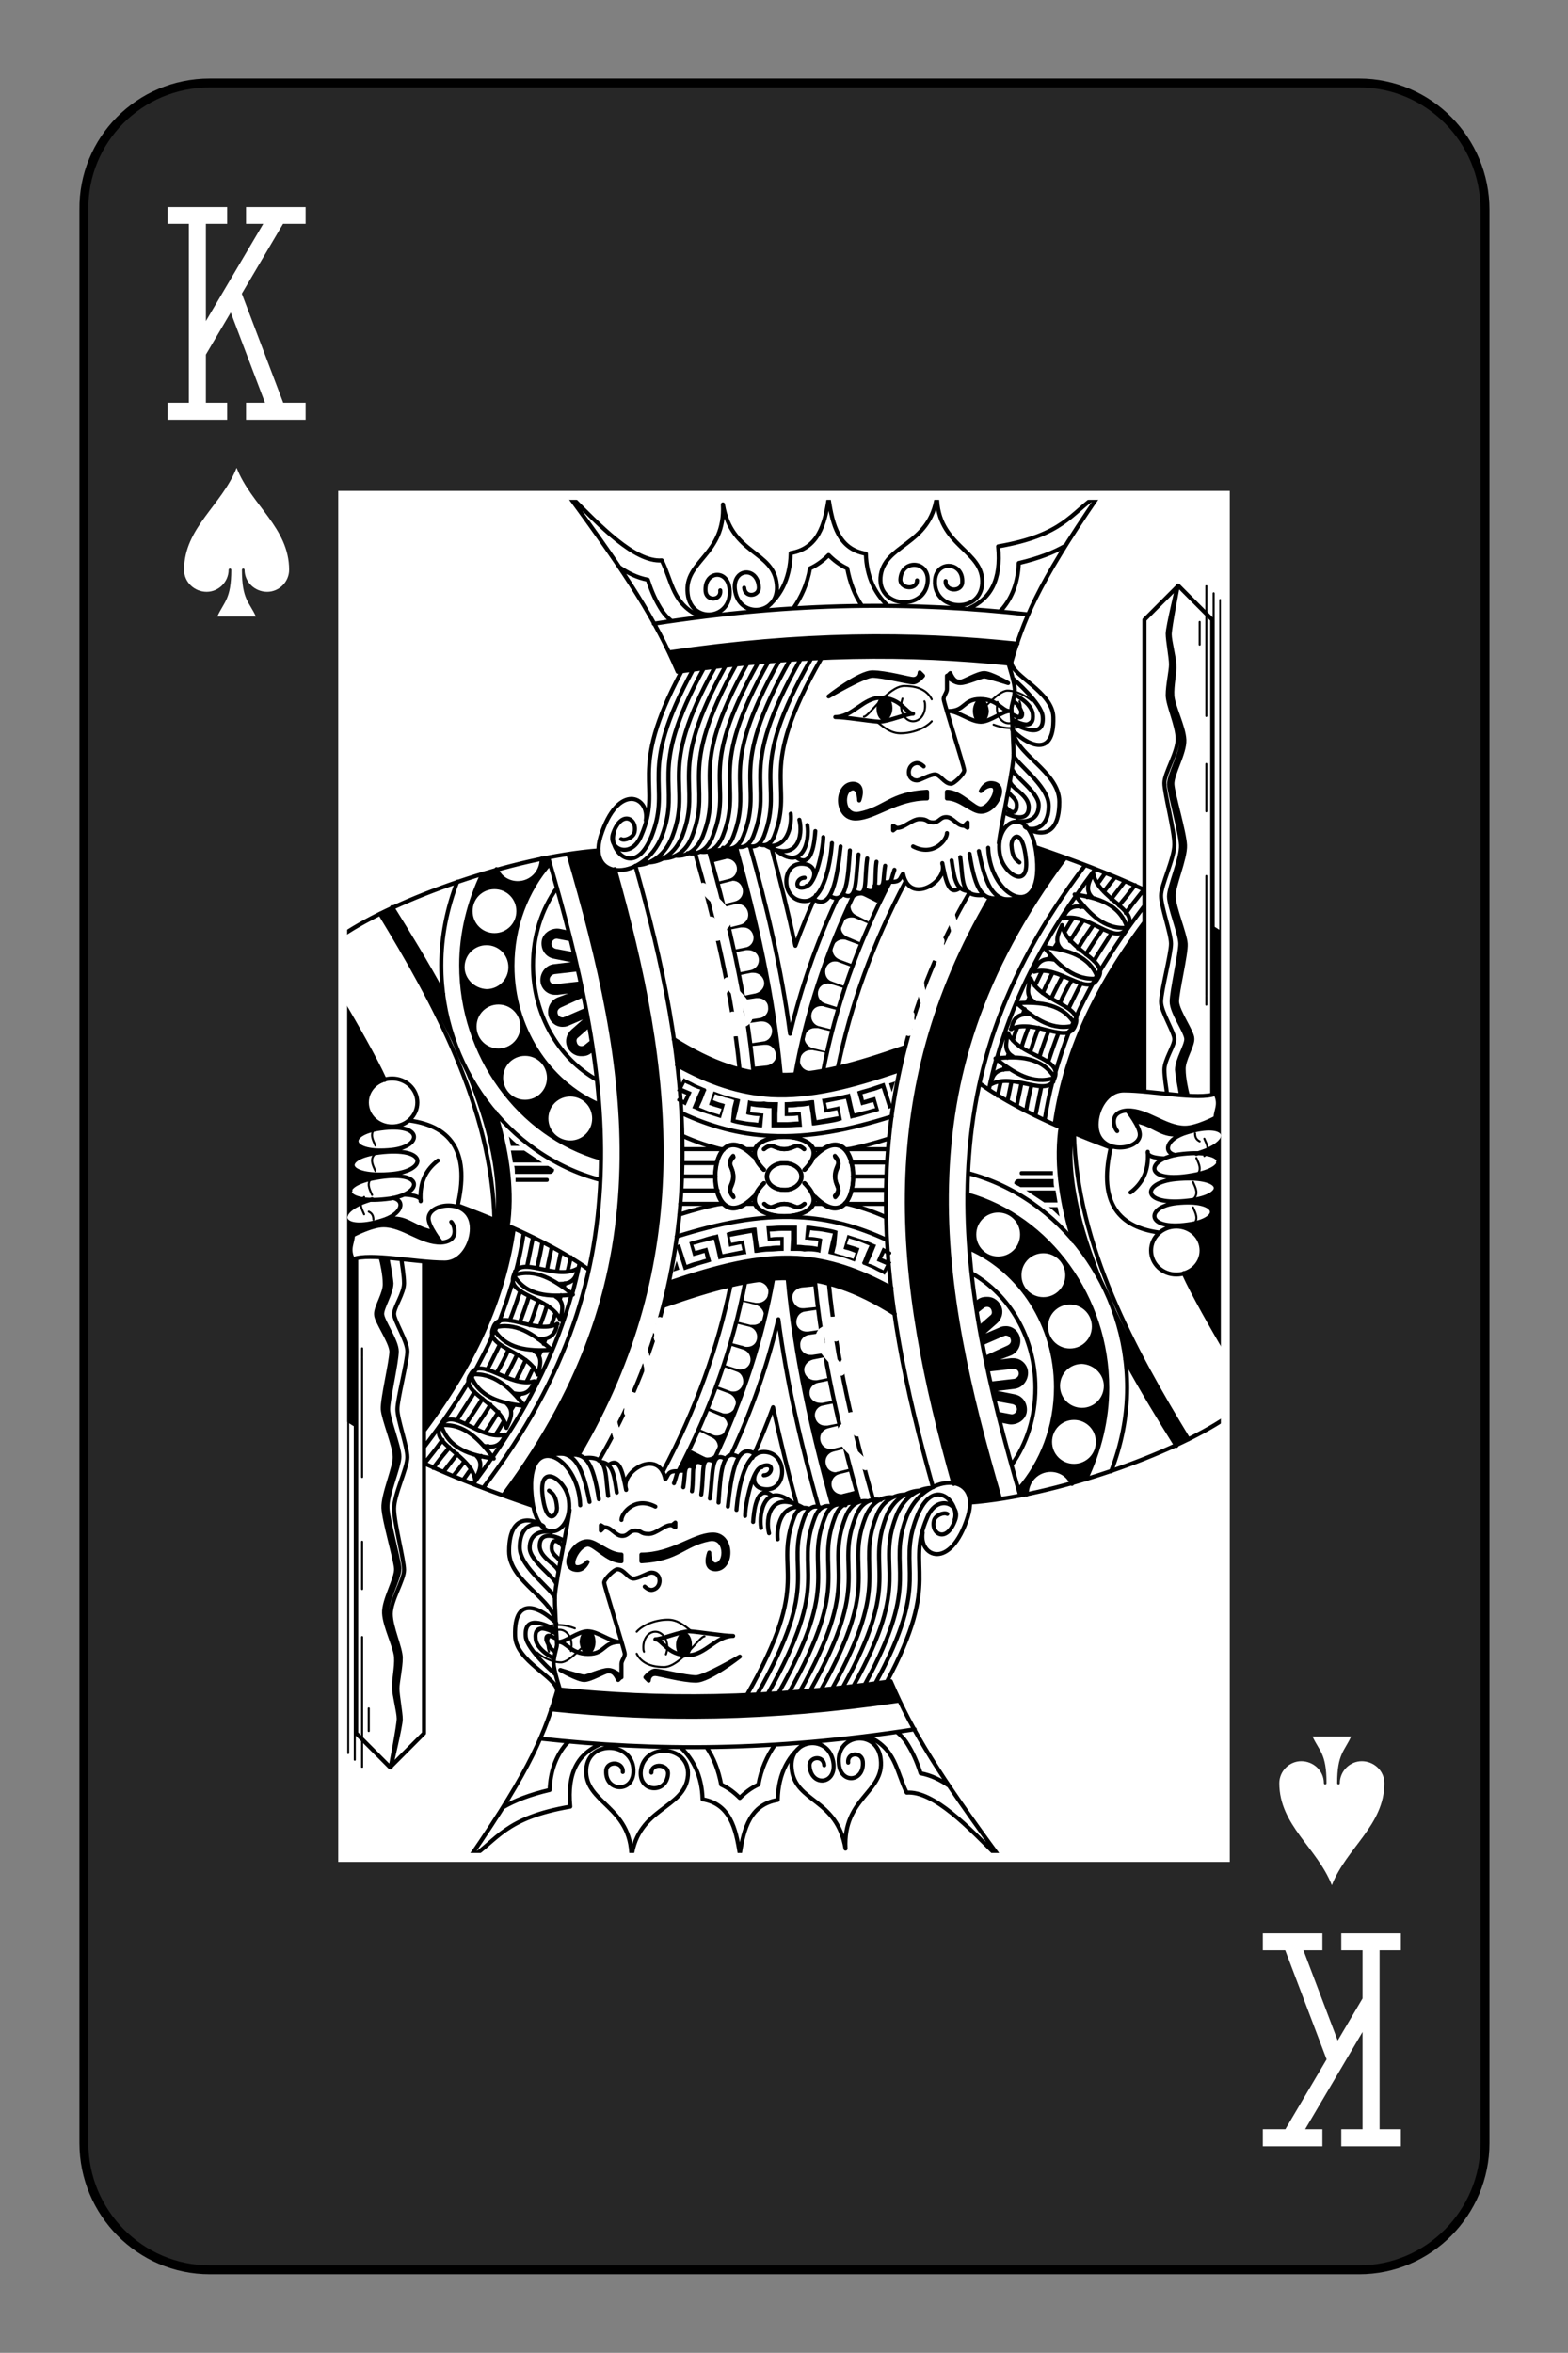 <?xml version="1.0" encoding="utf-8"?>
<!-- Generator: Adobe Illustrator 27.9.0, SVG Export Plug-In . SVG Version: 6.00 Build 0)  -->
<svg version="1.1" id="Layer_1" xmlns="http://www.w3.org/2000/svg" xmlns:xlink="http://www.w3.org/1999/xlink" x="0px" y="0px"
	 viewBox="0 0 175.7 263.6" style="enable-background:new 0 0 175.7 263.6;" xml:space="preserve">
<rect x="0" y="0" width="175.7" height="263.6" fill="#808080" stroke="none"/>
<style type="text/css">
	.st0{fill:none;stroke:#000000;stroke-width:0.613;stroke-linecap:round;stroke-linejoin:round;stroke-miterlimit:10;}
	.st1{fill:none;stroke:#000000;stroke-width:0.306;stroke-linecap:round;stroke-linejoin:round;stroke-miterlimit:10;}
	.st2{fill:#FFFFFF;fill-opacity:0;}
	.st3{fill:#FFFFFF;}
	
		.st4{fill:none;stroke:#FFFFFF;stroke-width:12;stroke-linecap:round;stroke-linejoin:round;stroke-miterlimit:10;stroke-opacity:0;}
	.st5{fill:none;stroke:#FFFFFF;stroke-width:12;stroke-linecap:round;stroke-linejoin:round;stroke-miterlimit:10;}
	.st6{fill:none;stroke:#FFFFFF;stroke-width:2.56;stroke-linecap:square;stroke-miterlimit:10;}
	.st7{fill:#272727;stroke:#000000;}
	.st8{fill:none;stroke:#FFFFFF;}
</style>
<symbol  id="SK1" viewBox="-41.2 -60 82.3 120">
	<path d="M-10-60c-0.6,0-1.2,0.9-1.2,1.9c0,0,0,0,0,0c0,1.1,0.5,1.9,1.2,1.9c0,0,0,0,0,0c0.6,0,1.2-0.9,1.2-1.9c0,0,0,0,0,0
		C-8.8-59.1-9.3-60-10-60z M4.5-59.6c-0.6,0-1.2,0.9-1.2,1.9c0,0,0,0,0,0c0,1.1,0.5,1.9,1.2,1.9c0.6,0,1.2-0.9,1.2-1.9
		C5.6-58.7,5.1-59.6,4.5-59.6C4.5-59.6,4.5-59.6,4.5-59.6z M6-46.8c0,0-0.1,0-0.1,0c-1,0-1.5,1.2-1.5,1.2s0.7-0.8,1.5-0.8
		c1.6,0-0.1,3.3-1.5,3.4c-1,0-3.1-2.6-5.1-2.6v1c2,0,3.7,2,5.1,2C6.7-42.5,8.6-46.7,6-46.8z M-15-46.8c-2.6,0.1-2.6,5.4,0.6,5.2
		c2.8-0.1,6-3,10.6-3v-1C-9.4-45.3-10-43-14-42.3c-2.6,0.5-2.7-3.6-1-3.8c1-0.1,1,1.8,1,1.8C-14-44.3-13-46.8-15-46.8z M-32.5-37.4
		l-4.1,0.6c0.2,0.6,0.4,1.3,0.5,1.9l2-0.5c0.1,0,0.3-0.1,0.4-0.1c0.8,0,1.4,0.6,1.5,1.3c0.1,0.8-0.4,1.5-1.1,1.7l-2,0.5
		c0,0.1,0.1,0.2,0.1,0.4l2-0.5c0.1,0,0.3-0.1,0.4-0.1c0.8,0,1.4,0.6,1.5,1.4c0.1,0.8-0.4,1.5-1.2,1.7l-2,0.5c0,0.1,0.1,0.3,0.1,0.4
		l2-0.5c0.1,0,0.3-0.1,0.4,0c0.8,0,1.4,0.6,1.5,1.4c0.1,0.8-0.4,1.5-1.2,1.7l-2,0.5c0,0.1,0.1,0.2,0.1,0.3l2-0.4c0.1,0,0.3,0,0.4,0
		c0.8,0,1.4,0.6,1.5,1.4c0.1,0.8-0.5,1.5-1.2,1.6l-2,0.4c0,0.1,0.1,0.2,0.1,0.4l2-0.4c0.1,0,0.2,0,0.3,0c0.8,0,1.5,0.5,1.6,1.3
		s-0.4,1.5-1.2,1.7l-2,0.4c0,0.1,0.1,0.2,0.1,0.4l2-0.4c0.1,0,0.2,0,0.3,0c0.8,0,1.5,0.6,1.6,1.4s-0.5,1.5-1.3,1.7l-2,0.4
		c0,0.2,0.1,0.4,0.1,0.6l2-0.3c0.1,0,0.2,0,0.3,0c0.8,0,1.5,0.6,1.5,1.4c0.1,0.8-0.5,1.5-1.3,1.6l-2,0.3c0,0.2,0.1,0.3,0.1,0.5
		l2-0.3c0.1,0,0.2,0,0.3,0c0.8,0,1.5,0.6,1.5,1.4c0,0.8-0.5,1.5-1.3,1.6l-2,0.3c0,0.1,0,0.3,0.1,0.4l2-0.2c0.1,0,0.2,0,0.3,0
		c0.8,0,1.4,0.7,1.5,1.5s-0.6,1.5-1.4,1.6l-2,0.2c0,0.3,0.1,0.6,0.1,0.9l4.1,0.4C-26.8-15.1-29.5-26.5-32.5-37.4z M-9.2-32.2
		c-0.3,0.1-0.6,0-1,0.3c-0.6,0.3-1.1,0.9-1.3,0.5c-0.6,1.1-1.4,0.8-1.7,0.6c-0.6,0.5-0.7,0.5-1.4,0.2c-4.4,9.2-7.3,18.4-9,27.4
		l2.8-0.4l-0.7-0.1c-0.8-0.2-1.3-0.9-1.2-1.7c0.1-0.8,0.8-1.4,1.6-1.4c0.1,0,0.2,0,0.3,0l2,0.4c0-0.1,0-0.1,0-0.2l-2-0.5
		c-0.7-0.2-1.3-0.9-1.2-1.6c0.1-0.8,0.7-1.4,1.5-1.4c0.2,0,0.3,0,0.5,0l2,0.5c0-0.1,0.1-0.2,0.1-0.3l-2-0.5
		c-0.7-0.2-1.2-0.9-1.1-1.7s0.7-1.3,1.5-1.3c0.2,0,0.3,0,0.5,0.1l1.9,0.5c0-0.1,0.1-0.2,0.1-0.4l-1.9-0.6c-0.7-0.2-1.2-0.9-1.1-1.7
		s0.8-1.3,1.5-1.3c0.2,0,0.3,0,0.5,0.1l1.9,0.6c0-0.1,0.1-0.2,0.1-0.3l-1.9-0.7c-0.7-0.2-1.1-0.9-1-1.7c0.1-0.7,0.7-1.3,1.4-1.3
		c0.2,0,0.4,0,0.6,0.1l1.9,0.7c0-0.1,0.1-0.3,0.1-0.4l-1.9-0.7c-0.7-0.3-1.1-1-1-1.7c0.1-0.7,0.8-1.3,1.5-1.3c0.2,0,0.4,0,0.6,0.1
		l1.9,0.7c0-0.1,0.1-0.2,0.1-0.4l-1.9-0.8c-0.7-0.3-1.1-1-0.9-1.7c0.1-0.7,0.8-1.2,1.5-1.2c0.2,0,0.4,0,0.6,0.1l1.9,0.8
		c0-0.1,0.1-0.2,0.1-0.3l-1.8-0.9c-0.7-0.3-1-1-0.9-1.8c0.2-0.7,0.8-1.2,1.6-1.2c0.2,0,0.4,0.1,0.6,0.2l1.8,0.9
		C-10.4-29.9-9.8-31-9.2-32.2z M39.1-25.1l0,25c0.2,0,0.4-0.1,0.6-0.2c0.8,1.6,0,2.5,0,3.6c0,0-1.7,0.9-3.3,1.3
		c-0.5,0.1-0.9,0.2-1.3,0.2c-3,0-5.7-2.7-8.7-2.6c0,0,0.6,0.7,1.1,1.6c2.7,0.4,3.8,2,6,2c0.2,0,0.5,0.1,0.7,0.1l2-0.8l0,0.1
		c5.3-1.3,6.2,1.5,1.4,3.1c-0.3,0.1-0.6,0.2-0.8,0.3c4.6,0,4.5,2.5-0.6,3.3c-0.5,0.1-1,0.1-1.4,0.2l0,0.3c6.2-0.3,6.5,2.7,0.8,3.3
		l-0.3,0.2c5,0,5.1,2.7,0.2,3.3l-0.3,0.5c1.4,0.5,2.4,1.8,2.4,3.3c0,1.6-1.1,3-2.7,3.4c1.4,3.2,4.2,7.9,6.3,11.5v-61.9l0-0.1
		C40.5-24.3,39.8-24.7,39.1-25.1z M28.9-20.7c-6.5,9.5-9.4,17.7-10.6,26.2c1.7,0.7,3.6,1.5,5.5,2c-1.2-0.7-2-1.6-2-3.3
		c0-2.2,1.5-5.1,4.1-5.1c0.9,0,1.9,0.1,3,0.2L28.9-20.7z M-40.2-2.6l-1,1.9l1.4,0.6l-0.4,0.8l-0.5-0.3c-0.4-0.2-0.7,0.4-0.3,0.5
		l1.1,0.6l0.9-2l-1.4-0.6l0.4-0.8c0.3,0.2,0.7,0.3,1,0.5c0.4,0.2,0.8,0.4,1.3,0.5l-0.5,1.1l-0.7,1.7l0.3,0.1
		c0.6,0.3,1.2,0.5,1.8,0.7c0.6,0.2,1.3,0.4,1.9,0.6l0.3,0.1l0.6-2.1l-0.3-0.1c-0.5-0.1-1-0.3-1.5-0.5l0.3-0.9c0.5,0.2,1,0.3,1.5,0.5
		c0.5,0.1,0.9,0.2,1.4,0.4l-0.3,1.2L-33.1,4l0.3,0.1c0.7,0.2,1.3,0.3,2,0.4c0.7,0.1,1.4,0.2,2.1,0.3l0.3,0l0.2-2.1l-0.3,0
		c-0.6-0.1-1.1-0.1-1.7-0.2l0.1-0.9c0.5,0.1,1.1,0.2,1.6,0.2c0.4,0,0.8,0.1,1.2,0.1c0.1,0,0.2,0,0.3,0l0,1.2L-27,4.8l0.3,0
		c0.6,0,1.2,0,1.9,0c0.7,0,1.5-0.1,2.1-0.1l0.3,0l-0.2-2.2l-0.3,0c-0.5,0-1.1,0.1-1.6,0.1V1.8c0.5,0,1,0,1.5-0.1
		c0.6,0,1.2-0.1,1.7-0.2l0.2,1.2l0.2,1.8l0.3,0c0.7-0.1,1.3-0.2,2-0.3c0.6-0.1,1.3-0.2,1.9-0.4l0.3-0.1l-0.4-2.1l-0.3,0.1
		c-0.5,0.1-1,0.2-1.5,0.3l-0.2-0.9c0.5-0.1,1-0.2,1.5-0.3c0.5-0.1,1-0.2,1.5-0.3l0.3,1.2l0.4,1.8l0.3-0.1c0.6-0.1,1.3-0.3,1.9-0.5
		c0.6-0.2,1.2-0.3,1.8-0.5l0.3-0.1l-0.6-2.1l-0.3,0.1c-0.5,0.1-1,0.3-1.4,0.4l-0.2-0.9c0.5-0.1,0.9-0.3,1.4-0.4
		c0.5-0.1,1-0.3,1.5-0.5l1,3.1l0.6-0.2l-0.2-0.6l-1-3.1l-0.3,0.1c-0.6,0.2-1.2,0.4-1.8,0.6c-0.6,0.2-1.1,0.3-1.7,0.5l-0.3,0.1
		l0.6,2.1l0.3-0.1c0.5-0.1,1-0.3,1.5-0.4l0.3,0.9c-0.5,0.1-1,0.3-1.5,0.4c-0.5,0.1-1.1,0.3-1.6,0.4l-0.3-1.2l-0.4-1.8l-0.3,0.1
		c-0.6,0.1-1.2,0.3-1.8,0.4c-0.6,0.1-1.2,0.2-1.8,0.3l-0.3,0l0.4,2.1l0.3-0.1c0.5-0.1,1-0.2,1.6-0.3l0.2,0.9
		c-0.5,0.1-1.1,0.2-1.6,0.3c-0.6,0.1-1.1,0.2-1.7,0.3l-0.2-1.2l-0.2-1.8l-0.3,0c-0.7,0.1-1.3,0.2-2,0.2c-0.6,0-1.2,0.1-1.8,0.1
		l-0.3,0v2.1l0.3,0c0.6,0,1.1,0,1.7-0.1l0.1,0.9c-0.6,0-1.2,0.1-1.7,0.1l0,0l0,0c-0.5,0-1,0-1.5,0l0-1.2l0.1-1.8l-0.3,0
		c-0.2,0-0.4,0-0.6,0c-0.4,0-0.8,0-1.2-0.1C-29,1-29.6,0.9-30.2,0.8l-0.3-0.1l-0.3,2.1l0.3,0.1c0.6,0.1,1.1,0.2,1.7,0.2L-29,4.1
		c-0.6-0.1-1.2-0.1-1.8-0.2c-0.6-0.1-1.1-0.2-1.6-0.3l0.3-1.2l0.4-1.8L-32,0.5c-0.6-0.1-1.1-0.3-1.7-0.4c-0.6-0.2-1.2-0.4-1.7-0.6
		l-0.3-0.1l-0.7,2l0.3,0.1c0.5,0.2,1,0.3,1.6,0.5l-0.3,0.9c-0.5-0.2-1.1-0.3-1.6-0.5c-0.5-0.2-1-0.4-1.5-0.6l0.5-1.1l0.5-1.3
		c0.1-0.1,0.1-0.2,0.1-0.2c0-0.1-0.1-0.3-0.3-0.3c-0.5-0.2-0.9-0.4-1.4-0.6C-39-2-39.5-2.2-39.9-2.4L-40.2-2.6z M-8.4-2.1l-0.9,0.3
		l0.4,1.3L-8.4-2.1z M2.3,14.8c0,2.7,0.1,5.5,0.3,8.3c7.7,3.4,13,11.5,13,20.8c0,5.8-2.1,11.2-5.6,15.3l0.2,0.9
		c1.1-0.2,2.2-0.4,3.3-0.7c0.6-0.1,1.3-0.3,1.9-0.5c1.6-0.4,3.1-0.8,4.7-1.3c2-4.2,3.2-8.8,3.2-13.7C23.3,30.4,14.6,18.4,2.3,14.8z
		 M6.9,17.3c2,0,3.6,1.6,3.6,3.6s-1.6,3.6-3.6,3.6l0,0c-2,0-3.6-1.6-3.6-3.6l0,0C3.4,18.9,5,17.3,6.9,17.3z M13.7,23.3
		c2,0,3.6,1.6,3.6,3.6s-1.6,3.6-3.6,3.6l0,0c-2,0-3.6-1.6-3.6-3.6S11.8,23.3,13.7,23.3z M5.3,30.2c-0.6,0-1.1,0.2-1.5,0.6L3.5,31
		l0.4,1.7l1-0.8c0,0,0,0,0,0c0.1-0.1,0.3-0.2,0.5-0.2c0.4,0,0.6,0.2,0.7,0.5c0.1,0.3,0.1,0.6-0.2,0.8c0,0,0,0,0,0l-1.6,1.4l0.6,3
		l3-1.3c0,0,0,0,0,0c0.1,0,0.2-0.1,0.3-0.1c0.4,0,0.7,0.2,0.8,0.6c0.1,0.4-0.1,0.7-0.5,0.9c0,0,0,0,0,0L5.2,39l0.5,2.4L9.3,41
		c0,0,0,0,0,0c0,0,0,0,0.1,0c0,0,0,0,0.1,0c0,0,0,0,0,0c0.4,0,0.7,0.3,0.7,0.7c0,0.4-0.3,0.7-0.7,0.8c0,0,0,0,0,0L6,42.9l0.6,2.9
		l2.7,0.5c0,0,0,0,0,0c0.4,0.1,0.7,0.5,0.6,0.9c-0.1,0.4-0.5,0.7-0.9,0.6c0,0,0,0,0,0l-2.1-0.4l0.3,1.6l1.5,0.3h0
		c1.2,0.2,2.5-0.6,2.7-1.8c0.2-1.3-0.6-2.5-1.9-2.7l-2.5-0.5l2.5-0.3c1.2-0.1,2.1-1.2,2.1-2.4c0-1.2-1-2.2-2.2-2.2h0
		c-0.1,0-0.3,0-0.4,0l0,0l-1.6,0.2L9,39c1-0.4,1.6-1.5,1.4-2.6c-0.2-1.1-1.2-1.9-2.3-1.8c-0.3,0-0.6,0.1-0.8,0.2c0,0,0,0,0,0
		l-2.1,0.9l1.7-1.5l0,0c0.8-0.7,1-1.7,0.7-2.5c-0.3-0.8-1.1-1.5-2.1-1.5C5.4,30.2,5.3,30.2,5.3,30.2L5.3,30.2z M6.9,47.4l-0.3-1.6
		l-0.1,0L6.9,47.4L6.9,47.4z M6,42.9l-0.3-1.5l-0.2,0L5.8,43L6,42.9z M5.2,39l-0.3-1.5l-0.2,0.1l0.3,1.5L5.2,39z M4.2,34.5l-0.4-1.7
		l-0.1,0.1l0.3,1.8L4.2,34.5z M17.8,31c2,0,3.6,1.6,3.6,3.6l0,0c0,2-1.6,3.6-3.6,3.6l0,0c-2,0-3.6-1.6-3.6-3.6l0,0
		C14.2,32.6,15.8,31,17.8,31L17.8,31z M19.5,40c2,0,3.6,1.6,3.6,3.6l0,0c0,2-1.6,3.6-3.6,3.6l0,0c-2,0-3.6-1.6-3.6-3.6l0,0
		C15.9,41.6,17.5,40,19.5,40L19.5,40z M18.4,48.4c2,0,3.6,1.6,3.6,3.6c0,2-1.6,3.6-3.6,3.6l0,0c-2,0-3.6-1.6-3.6-3.6l0,0
		C14.8,50,16.4,48.4,18.4,48.4z M14.8,56.1c1.4,0,2.7,0.8,3.2,2.1l-6.8,1.7c0,0,0-0.1,0-0.1C11.2,57.7,12.8,56.1,14.8,56.1
		L14.8,56.1z"/>
</symbol>
<symbol  id="SK2" viewBox="-41.9 -65 83.8 129.9">
	<path d="M-11.1-65c-9.5,0-19.6,0.8-30.8,2.4l1.3,2.9c19-2.7,34.6-2.8,50.1-1.2l0.9-3C3.4-64.6-3.7-65-11.1-65z M13.2-33.3
		c0,0.2,0.1,0.4,0.1,0.7c0.7,4.8-0.6,6.8-2.3,6.8l-4.6,0.1C-2.3-11-5.8,3.2-6.1,17.2c-0.4,15.1,2.8,30,7.1,45
		c1.4,0.2,2.4,1.2,2.5,2.8c1.5-0.1,3-0.3,4.5-0.5C3.2,48.4-0.4,32.8,0,17.4c0.4-16,4.9-31.8,17.8-49.1
		C16.2-32.3,14.7-32.8,13.2-33.3L13.2-33.3z M29.6-22c-8.3,11.1-12,20.5-13.5,30.2L19,9.5C20.2,1,23.1-7.2,29.6-16.7L29.6-22z
		 M-41.1-4.5l0.5,3.9c4.9,2.7,9.4,4.2,14.2,4.5c5.8,0.3,11.8-1.1,19.2-3.6l0.9-3.5C-21.7,2-29.5,2.8-41.1-4.5z M17.1,8.7L17,9.3
		c-0.6,5.3,0.3,10.9,2,16.4l5.2,7.7c1.1,3.4,2.2,6.8,2.6,10c2.5,4.6,5.1,8.9,7.5,12.8c0.1,0.1,2-0.7,2-0.7
		c-4-6.5-8.7-14.2-12.2-22.1C20.6,25.3,18.2,17,19,9.5L17.1,8.7z M11.2,15.3c-0.2,0-0.3,0.1-0.3,0.3c0,0.2,0.1,0.3,0.3,0.3
		c0,0,0,0,0,0h4.7c0-0.2,0-0.4,0-0.6H11.2z M10.7,16.5c-0.3,0-0.6,0.3-0.6,0.6c0,0,0,0.1,0,0.1c0.3,0.2,0.6,0.3,0.9,0.5h5.1
		c-0.1-0.4-0.1-0.8-0.1-1.2H10.7z M11.9,18.2c0.9,0.6,1.8,1.2,2.7,1.8h2c-0.1-0.6-0.2-1.2-0.3-1.8H11.9z M15.3,20.7
		c0.6,0.4,1.1,0.9,1.6,1.4c-0.1-0.5-0.2-0.9-0.3-1.4H15.3z M39.3,27.2c0,0.4-0.1,0.8-0.2,1.2h2.8v-1.2H39.3z M38.4,29.8
		c-0.4,0.5-0.8,0.9-1.3,1.2h4.8v-1.2H38.4z M37.6,32.3c0.2,0.4,0.4,0.8,0.6,1.2h3.7v-1.2H37.6z M38.9,34.9c0.2,0.4,0.5,0.8,0.7,1.2
		h2.3v-1.2H38.9z M40.4,37.4c0.2,0.4,0.5,0.8,0.7,1.2h0.8v-1.2H40.4z"/>
</symbol>
<symbol  id="SK3" viewBox="-66.8 -75.6 133.6 151.1">
	<path class="st0" d="M47.1-2.8c-1.5,2.9-5.9-2.1-9.6-1 M41.7-10.8c0.7,3.8,7.3,5.3,5.4,8c-3.4,0.4-5.9-1.9-8.1-4.7
		c3.6,0.4,6.9,1.3,8.1,4.7 M41.7-10.8c-0.6,1.3-1.2,2.5-0.1,3.6 M37.5-3.8c0.6-1.8,1.7-2.1,3.1-1.8 M51.5-10.4
		c-1.7,2.9-5.8-2.4-9.6-1.4 M46.4-18.6c0.6,3.8,7.1,5.5,5.1,8.2c-3.5,0.3-5.8-2.2-7.9-5c3.6,0.5,6.8,1.5,7.9,5 M46.4-18.6
		c-0.6,1.2-1.3,2.5-0.2,3.6 M41.9-11.8c0.6-1.8,1.8-2,3.2-1.7 M43.7,4.2c-1,3.1-6.2-1.1-9.7,0.6 M37-2.8c1.4,3.6,8,4,6.7,7
		c-3.3,1-6.1-0.9-8.8-3.3c3.6-0.2,7,0.1,8.8,3.3 M37-2.8c-0.4,1.3-0.8,2.7,0.5,3.5 M34.1,4.8c0.2-1.9,1.4-2.3,2.8-2.3 M40.6,12.1
		c-0.9,3.2-6.2-0.9-9.6,1 M33.6,5.4c1.5,3.5,8.2,3.6,7,6.7c-3.3,1.1-6.1-0.7-8.9-2.9c3.6-0.4,7-0.2,8.9,2.9 M33.6,5.4
		c-0.3,1.4-0.7,2.7,0.7,3.5 M31,13.1c0.2-1.9,1.3-2.3,2.7-2.3 M46.9-3.1c0.1-0.3,0.3-0.5,0.4-0.8 M46.7-2.8c0.1-0.1,0.1-0.2,0.2-0.4
		 M46.3-2c0.1-0.2,0.3-0.5,0.4-0.7 M43.8,3c0.7-1.6,1.6-3.3,2.5-5 M43.5,3.8c0.1-0.3,0.2-0.5,0.4-0.8 M43.2,4.3
		c0.1-0.2,0.1-0.3,0.2-0.5 M42.9,5.2c0.1-0.3,0.2-0.6,0.4-0.9 M40.7,11.3c0.6-2,1.3-4.1,2.1-6.2 M40.5,12c0.1-0.2,0.1-0.5,0.2-0.7
		 M40.5,12.1c0,0,0-0.1,0-0.1 M40.4,12.7c0-0.2,0.1-0.3,0.1-0.5 M39.1,18.4c0.3-1.9,0.7-3.9,1.2-5.8 M34.1,12.7
		c-0.2,1-0.4,1.9-0.6,2.9 M36.7,4.4c-0.4,1.1-0.8,2.1-1.1,3.2 M40.3-3.7c-0.5,1-1,2-1.5,3.1 M44.9-11.5c-0.7,1-1.3,2-2,3.1 M49.7-18
		l-0.8,1c-0.3,0.4-0.6,0.8-0.9,1.2 M46.5-5.4c0.8-1.4,1.8-2.8,2.7-4.3 M42.7,1.7c0.6-1.2,1.2-2.5,1.9-3.8 M39.6,9.8
		c0.5-1.5,1-3,1.6-4.5 M37.7,17.8c0.3-1.5,0.6-2.9,0.9-4.4 M31.8,9.3c-0.4,1.5-0.8,3.1-1.1,4.6 M31.9,9.2c0,0,0,0.1,0,0.1
		 M43.8-15.2C37.9-6.8,34.1,1.3,31.9,9.2 M43.9-15.4c0,0.1-0.1,0.1-0.1,0.2 M46.7-19.2l-0.3,0.4c-0.9,1.2-1.7,2.3-2.5,3.5
		 M50.3-13.7c0.3-0.5,0.7-0.9,1.1-1.4l1.3-1.7 M45.3-6.4c0.8-1.3,1.6-2.5,2.5-3.8 M41.4,0.9c0.5-1.2,1.1-2.3,1.8-3.5 M38.3,9
		c0.4-1.3,0.9-2.7,1.4-4 M36.3,17.1c0.2-1.3,0.5-2.6,0.8-3.9 M32.5,12.7c-0.2,0.7-0.3,1.4-0.5,2.1 M33.1,10.3
		c-0.1,0.2-0.1,0.4-0.2,0.6 M33.7,8.4c-0.1,0.2-0.1,0.4-0.2,0.7 M35,4.5c-0.3,0.7-0.5,1.4-0.7,2 M36.1,1.8c-0.1,0.3-0.2,0.5-0.3,0.8
		 M36.8,0c-0.1,0.3-0.2,0.5-0.4,0.8 M38.7-3.9c-0.4,0.7-0.7,1.5-1.1,2.2 M40-6.3c-0.1,0.2-0.2,0.4-0.4,0.6 M41-8.1
		c-0.2,0.3-0.3,0.5-0.5,0.8 M43.4-11.9c-0.5,0.7-0.9,1.4-1.3,2.1 M44.8-13.9c-0.1,0.1-0.2,0.3-0.3,0.4 M45.8-15.4
		c-0.1,0.1-0.2,0.3-0.3,0.4 M48.2-18.6l-0.5,0.7c-0.2,0.3-0.4,0.6-0.7,0.9 M49.1-14.7c0.3-0.4,0.7-0.9,1-1.3l1-1.3 M44.1-7.3
		c0.7-1.2,1.5-2.3,2.3-3.5 M40.1,0.2c0.5-1.1,1.1-2.2,1.7-3.4 M36.9,8.3c0.4-1.2,0.8-2.5,1.3-3.7 M34.9,16.3
		c0.2-1.1,0.5-2.3,0.7-3.4 M-19.7-56c21.4-3.3,39-3.3,56.3-1.4 M-16.1-48.8c19-2.7,34.6-2.8,50.1-1.2 M-17.4-51.7
		c19.9-2.9,36.2-3,52.4-1.3 M-32.5-75.2c9,12.2,13.1,18.7,16.4,26.4 M47.2-75.2C37.8-61.6,35.9-56.4,34-50 M15.5-58.7
		c-1.9-1.8-3.2-4.3-3.3-7.8c-4.1-0.7-5-4.3-5.6-8.2C6-70.8,5-67.3,0.9-66.6c-0.1,4.1-1.7,6.8-4.2,8.6 M1.3-58.3
		c1.2-1.7,2.1-3.7,2.5-6c1.1-0.5,2-1.2,2.8-2c0.8,0.8,1.7,1.5,2.8,2c0.4,2.1,1.1,4,2.2,5.6 M-12.5-57c-4.4-1.8-4.4-5.3-6-8.5
		c-4.1,0.3-9.4-5.3-13.8-9.7 M-24.9-64.5c1.3,0.9,2.7,1.6,4.3,1.9c0.4,1.2,0.9,2.6,1.8,4.1c0.4,0.7,1,1.5,1.8,2.1 M27.7-58.3
		c3.2-1.4,4.9-4.2,4.4-9.3c9.9-1.7,10.9-5,15-7.7 M32.4-57.9c0.1-0.1,0.3-0.3,0.4-0.4c1.5-1.8,2.3-4.1,2.4-6.8c3-0.7,5.3-1.6,7-2.6
		 M22.9-75.2c-1,7.6-8.1,7.2-8.5,12.3c-0.3,4.6,6.8,5,7.1,0.5c0.2-3.1-3.9-3.3-4.1-0.3c-0.1,1.5,2.5,1.7,2.5,0.2 M22.9-75.2
		c0,7.7,7.1,8.1,6.8,13.2c-0.3,4.6-7.4,4.1-7.1-0.5c0.2-3.1,4.3-2.8,4.1,0.3c-0.1,1.5-2.6,1.4-2.5-0.2 M-9.3-73.9
		c0.4,7.7-5.9,8.4-5.3,13.4c0.5,4.6,6.8,3.9,6.3-0.7c-0.3-3.1-3.9-2.7-3.6,0.4c0.2,1.5,2.4,1.3,2.2-0.2 M-9.3-73.9
		C-8-66.3-1.7-67-1.2-61.9c0.5,4.6-5.8,5.3-6.3,0.7c-0.3-3.1,3.3-3.4,3.6-0.4c0.2,1.5-2.1,1.8-2.2,0.2 M18.1,7.5
		C2.8,12.9-5.1,13.6-16.7,6.3 M-15.5,17.4c4.3,2,8.7,3.2,13.3,3.4c6.1,0.3,11.9-0.9,18.3-2.9 M-16.2,10.2c4.9,2.7,9.4,4.2,14.2,4.5
		C3.9,15,9.8,13.5,17.2,11 M9.1,22.9c2.2-0.4,4.4-1,6.6-1.7 M-15.4,20.8c2,0.9,4.1,1.6,6.2,2.1 M-0.6,11.6
		C-1.7-0.3-4.3-11.6-7.3-22.4 M7.9-14.8C4.7-8,2.4-1.2,0.8,5.5 M10.4-15.4c-4.3,9-7.2,18-8.8,26.9 M15.9-17.4
		c-5,9.5-8.3,19-10.1,28.4 M18.2-17.4C13.2-8,9.9,1.3,8,10.5 M0.8,5.5c-1.3-9.8-3.5-19.1-6-28 M-4.7,11.3
		c-1.1-11.5-3.7-22.5-6.7-33.2 M-6.8,10.8c-1.1-11.2-3.7-22-6.7-32.5 M35.4,74.7c-4.7-16.1-8.3-31.5-7.9-46.5
		c0.4-15.6,4.7-31,17.7-48 M32.4,75.3c-4.7-16-8.4-31.7-8-47.1c0.4-16,4.9-31.8,17.8-49.1 M27.8-15.7C9.7,15.4,14.2,44.8,22.3,73.5
		 M25.4,73c-4.2-14.9-7.4-29.9-7-45c0.4-14,3.8-28.2,12.5-42.9 M29.4,13c4.2,3,10.6,6.2,19.7,9.6 M47.4-3.9c1.8-3,3.9-6.1,6.4-9.4
		l0.3-0.4 M51.3-12.6c0.4-0.5,0.8-1.1,1.2-1.6l1.5-1.9 M43.5,20.3c1.2-8.5,4.1-16.7,10.6-26.2 M40.6,19.1C42,9.4,45.8-0.1,54-11.1
		 M37.7-22.5c5.6,1.9,11.2,4,16.4,6.4 M-66.5-9.3C-58.5-14.7-41-21-28-22 M28.1,41.4c5.7,3.2,9.6,9.7,9.6,17.2
		c0,4.4-1.3,8.4-3.6,11.6 M35.2,73.8c3.5-4,5.6-9.4,5.6-15.3c0-9.3-5.3-17.4-13-20.8 M49.1,71.1c1.5-3.9,2.4-8.1,2.4-12.5
		c0-15-9.9-28.5-23.9-32.2 M45.3,72.3c2-4.2,3.2-8.9,3.2-13.7c0-13.5-8.7-25.5-21-29 M43.5,20.3c0.4,17,9.2,32.9,17.2,46 M60,41.4
		c1.5,3.3,4.4,8.3,6.5,11.9 M2.5,26.9c0-1.1-1.1-2-2.6-2l0,0c-1.4,0-2.6,0.9-2.6,2l0,0c0,1.1,1.1,2,2.6,2l0,0
		C1.3,29,2.5,28,2.5,26.9L2.5,26.9L2.5,26.9 M4.5,30c7.7,7.7,7.7-13.8,0-6.1 M7.6,30c0,0,0.5-0.5,0.5-1s-0.5-1-0.5-2
		c0-1,0.5-1.5,0.5-2s-0.5-1-0.5-1 M-4.7,30c-7.7,7.7-7.7-13.8,0-6.1 M-7.7,30c0,0-0.5-0.5-0.5-1s0.5-1,0.5-2c0-1-0.5-1.5-0.5-2
		s0.5-1,0.5-1 M-3.1,25.9c-6.6-6.6,12.8-6.6,6.1,0 M-3.1,22.8c0,0,0.5-0.5,1-0.5s1,0.5,2,0.5s1.5-0.5,2-0.5s1,0.5,1,0.5 M-3.1,27.9
		c-6.6,6.6,12.8,6.6,6.1,0 M-3.1,31c0,0,0.5,0.5,1,0.5s1-0.5,2-0.5s1.5,0.5,2,0.5S3,31,3,31 M-5.9,22.8h1.4 M-5.9,31h1.4
		 M-15.4,22.8h6.2 M-15.4,24.9h5.2 M-15.4,26.9h5 M-15.5,29h5.4 M-15.7,31h6.5 M50,20.1c-0.5-0.5-1.3-2.9,1.5-3.1
		c3-0.1,5.7,2.6,8.7,2.6c1.8,0,4.6-1.5,4.6-1.5c0-1.1,0.8-2,0-3.6c-2.6,1-9.5-0.5-13.8-0.5c-2.6,0-4.1,2.9-4.1,5.1
		c0,4.6,6.2,4,6.5,1.7c0.2-1.2-1.9-3.8-1.9-3.8 M49.1,22.3c-1.9,7.8,0.5,12.1,7.2,13 M57.2,24.2c-3-0.1-2.6-1-2.6-1
		c0.2,3-0.9,4.8-2.6,6.1 M52.6,18.6c2.7,0.4,3.8,2,6,2c0.2,0,0.5,0.1,0.7,0.1 M58.8,23.7c-2-0.4-1.4-2.5,1.7-3.4l0,0
		c6.1-1.9,7.3,1.2,2.3,2.9c-0.3,0.1-0.6,0.2-0.9,0.3 M59.2,23.6c7.2-1,8.1,2.1,2.1,3.1C54.1,28,54.1,24.4,59.2,23.6L59.2,23.6
		 M58.8,27.3c7.3-0.7,8,2.5,2,3.2C53.5,31.4,53.6,27.8,58.8,27.3L58.8,27.3 M58.9,30.9c6.5-0.7,7.1,2.5,1.7,3.2
		C54.2,35,54.3,31.4,58.9,30.9L58.9,30.9 M62.7,38c0,2-1.7,3.6-3.8,3.6l0,0c-2.1,0-3.8-1.6-3.8-3.6l0,0c0-2,1.7-3.6,3.8-3.6
		C61,34.4,62.7,36,62.7,38L62.7,38 M54.1,14.1v-70.7l5.1-5.1l5.1,5.1v71.2 M35.7,35.6c0,2-1.6,3.6-3.6,3.6l0,0c-2,0-3.6-1.6-3.6-3.6
		l0,0c0-2,1.6-3.6,3.6-3.6C34.1,32,35.7,33.6,35.7,35.6L35.7,35.6 M42.5,41.7c0,2-1.6,3.6-3.6,3.6s-3.6-1.6-3.6-3.6c0,0,0,0,0,0
		c0-2,1.6-3.6,3.6-3.6l0,0C40.9,38.1,42.5,39.7,42.5,41.7L42.5,41.7 M46.5,49.4c0,2-1.6,3.6-3.6,3.6l0,0c-2,0-3.6-1.6-3.6-3.6l0,0
		c0-2,1.6-3.6,3.6-3.6l0,0C44.9,45.8,46.5,47.4,46.5,49.4L46.5,49.4L46.5,49.4 M48.3,58.3c0,2-1.6,3.6-3.6,3.6l0,0
		c-2,0-3.6-1.6-3.6-3.6l0,0c0-2,1.6-3.6,3.6-3.6l0,0C46.7,54.8,48.3,56.4,48.3,58.3L48.3,58.3L48.3,58.3 M47.1,66.7
		c0,2-1.6,3.6-3.6,3.6l0,0c-2,0-3.6-1.6-3.6-3.6l0,0c0-2,1.6-3.6,3.6-3.6S47.1,64.7,47.1,66.7L47.1,66.7 M36.4,74.6c0,0,0-0.1,0-0.1
		c0-2,1.6-3.6,3.6-3.6l0,0c1.4,0,2.7,0.8,3.2,2.1 M60.6,14.7c-0.2-0.7-0.6-2.6-0.6-3.8c-0.1-1.5,1.4-3.6,1.3-4.7c0-1-2.2-4-2.3-5.5
		C59-0.8,60.4-6.5,60.3-8c-0.1-1.5-1.8-5.5-1.8-7.1c-0.1-1.5,1.8-5.7,1.7-7.7c-0.1-2-1.8-7.6-1.9-9.1c-0.1-1.5,1.9-4.7,1.8-6.7
		c-0.1-2-1.7-5-1.8-6.6c-0.1-1.5,0.4-3.6,0.3-4.6c0-1-0.7-3.6-0.7-4.6c0-1,1.2-7.2,1.2-7.2 M60.1,14.7c-0.2-0.7-0.5-2.6-0.6-3.8
		c-0.1-1.5,1.4-3.6,1.4-4.6c0-1-2.2-4-2.2-5.5C58.6-0.8,60-6.5,59.9-8c-0.1-1.5-1.7-5.6-1.8-7.1c-0.1-1.5,1.9-5.7,1.8-7.7
		c-0.1-2-1.8-7.6-1.8-9.1c-0.1-1.5,1.9-4.7,1.8-6.7c-0.1-2-1.7-5.1-1.8-6.6c-0.1-1.5,0.4-3.6,0.4-4.6c0-1-0.6-3.6-0.7-4.6
		c0-1,1.3-7.2,1.3-7.2 M64.3-10.4c0.7,0.4,1.4,0.9,2,1.3 M57.5,14.5c-0.1-0.8-0.4-2.5-0.4-3.6c0-1.5,1.5-3.6,1.5-4.6s-2-4.1-2-5.6
		s1.5-7.2,1.5-8.7s-1.5-5.6-1.5-7.2s2-5.6,2-7.7s-1.5-7.7-1.5-9.2s2-4.6,2-6.6c0-2-1.5-5.1-1.5-6.6s0.5-3.6,0.5-4.6
		s-0.5-3.6-0.5-4.6s1.5-7.2,1.5-7.2 M59.6,14.7c-0.1-0.7-0.5-2.6-0.6-3.8c0-1.5,1.4-3.6,1.4-4.6c0-1-2.2-4-2.2-5.6s1.3-7.2,1.3-8.7
		c0-1.5-1.7-5.6-1.7-7.1c0-1.5,1.9-5.7,1.8-7.7c-0.1-2-1.7-7.6-1.8-9.1c0-1.5,1.9-4.6,1.9-6.7c-0.1-2-1.7-5.1-1.7-6.6
		s0.4-3.6,0.4-4.6c0-1-0.6-3.6-0.6-4.6s1.3-7.2,1.3-7.2 M51.2,54.3c2.5,4.6,5.2,9,7.7,13 M43.4,36.6c-1.7-5.5-2.6-11.1-2-16.4
		l0.1-0.6 M-15.5-48.9c-8.4,15.7-2.7,16.9-6.1,24.7c-1.5,3.6-5.1,2-4.2-0.4c1.3-3.6,3.7-2.1,3.2-0.1c-0.2,0.8-1.5,1.3-2,1
		 M-13.8-49.1c-8.6,15.8-3.1,16.9-6.2,24.9c-2.6,6.6-6.6,2-5.7-0.4 M-12.2-49.3c-8.8,16.1-3.2,17.1-6.3,25.2
		c-2.6,6.6-11.3,6.9-9.2,0c2.6-8.2,7.4-6,6.8-2.4 M-10.5-49.5c-9,16.2-3.3,17.3-6.4,25.4c-1.1,2.9-3.3,4.2-5.2,4.3 M-8.9-49.7
		c-9.1,16.4-3.4,17.4-6.5,25.5c-1.1,2.8-3.3,4-5.2,4 M-7.3-49.9c-9.2,16.6-3.5,17.6-6.6,25.7c-0.9,2.5-2.8,3.5-4.7,3.4 M-5.6-50.1
		c-9.4,16.8-3.5,17.7-6.7,25.9c-0.9,2.2-2.4,3.1-4,3 M-4-50.2c-9.5,16.9-3.6,17.8-6.8,26c-0.8,2.2-2.3,2.9-3.8,2.6 M-2.4-50.4
		c-9.6,17-3.7,18-6.9,26.2c-0.8,2-2,2.6-3.4,2.4 M-0.8-50.5c-9.7,17.2-3.8,18.1-6.9,26.3c-0.7,1.9-1.9,2.4-3.2,2.1 M0.8-50.6
		C-9-33.3-3-32.4-6.2-24.2C-6.9-22.4-8-22-9.3-22.4 M2.4-50.7c-9.9,17.4-3.9,18.2-7.1,26.5c-0.6,1.5-1.5,1.9-2.6,1.6 M4-50.8
		C-6-33.3,0-32.5-3.1-24.2c-0.6,1.5-1.5,1.9-2.6,1.4 M5.5-50.8c-10,17.5-3.9,18.4-7.1,26.7c-0.5,1.2-1.3,1.5-2.2,1.2 M7.1-23.1
		c0,0-0.5,8.7-4.1,8.7s-3.6-5.6-0.5-5.6s2,3.6,0,3.6c-1,0-0.7-1.5,0.5-1.5 M8.4-22.6c-0.5,4.6-1.3,10-4.2,7.8 M9.8-22
		c-0.3,4.3-0.5,8.2-2.9,6.9 M11.1-21.4c-0.5,3.6-0.1,7.2-2.3,6 M12.4-20.8c-0.5,3.6,0.2,6.1-2,4.9 M13.8-20.3
		c-0.4,2.7,0.4,5.3-1.8,4.1 M15.1-19.7c-0.4,2.2,0.1,3.7-1.6,3 M16.5-19.1c-0.8,2.3-0.2,1.8-1.6,1.9 M17.8-18.5
		c-0.5,0.6-0.3,1.3-1.9,1.2 M0.9-27.5C1.1-25.7,0.4-22-3-22.8 M2.2-26.6C2.8-24.3,2-20-3-22.8 M3.4-25.8c0.4,2.4-0.7,7.1-4.8,3.7
		 M4.6-24.9C4.5-23.7,4.2-19,1.7-21 M5.8-24c0,1.8-1.2,7.3-2.5,7.3 M17.8-18.5c1,4.8,6.8,1.1,5.9-1.5 M30.6-22.4
		c0.3,7.9,8.7,11.4,7.2,0.6c-1.1-7.5-6.5-4.5-5.4,0.6c0.6,2.8,4.3,5.1,3.9,0.6c-0.5-4.9-2.2-3.6-2.2-2.2c0.1,1.6,0.5,2.1,1.2,2.6
		 M29.2-21.9c1,5.2,2.3,8.2,6,7 M27.8-21.5c0.9,5.7,2,7.1,4.7,6.6 M26.4-21c0.5,3.7,0,6,3.5,5.7 M25.1-20.5c0.4,2.6,0.6,4.4,2.4,4.6
		 M23.7-20.1c0.5,2.4,0.9,5.1,2.7,3.7 M33.6-50.2c0,0,1,3.1,1,4.1c0,1-0.5,2.4-0.5,2.8c0,0.5,0.4,6.4,0.3,7.4
		c-0.2,2.6-1.9,10.2-2.2,12.8 M34.1-50.2c0,2,6.2,4.4,6.3,8.2c0.2,6.6-4.3,3.9-6.2,1.9 M34.4-47.7c0,0,4.2,3.6,4.4,5.6
		c0.3,3.4-3.1,1.8-4.5,1 M34.7-45.3c0,0,2.4,1.2,2.6,2.8c0.3,2.5-1.9,1.5-3,0.9 M34.4-44.3c0.8,0.2,1.3,1.7,1.3,1.7
		c0.1,1.1-0.8,0.5-1.5,0.2 M34.3-40.2c0.1,3.7,7,6.3,7,10.9c0,6.7-4.7,4.3-4.9,3.8 M34.4-36.4c0.2,1.3,5.3,4.6,5.3,7.7
		c0,4.1-3.3,3.7-3.6,3.1 M34.2-34.3c0,1,4,3.5,4,5.5c0,2.8-2.8,2.5-3.3,2.4 M33.9-32.3c0.2,1,2.8,2,2.8,3.8c0,2.8-3.6,0.9-3.6,0.8
		 M33.6-30.8c0.4,0.7,1.3,1,1.3,2c0,2-1.6,0.6-1.7,0.1 M6.6-45.1c0,0,4.6-3.6,6.6-3.6s5.6,1,6.1,1c1,0,1-1,1-1l0.5,0.5
		c0,0-0.8,1-1.5,1c-0.7,0-4.6-1-6.1-1C11.9-48.2,6.6-45.1,6.6-45.1L6.6-45.1 M33.6-47.1c0,0-2.6-1.5-3.6-1.5s-3.1,1.3-3.6,1.3
		c-0.6,0-1-0.2-1.5-1.3l-0.5,0.5c0,0,1,1,2,1c1,0,3.1-1,3.6-1S33.6-47.1,33.6-47.1L33.6-47.1 M24.4-48.2v2c0,0.5-0.5,1-0.5,1.5
		c0,0.5,3.1,10.2,3.1,10.7s-1.5,2-2,2c-1,0-1.6-1.4-2.4-1.4c-0.8,0-2.2,0.9-2.7,0.9c-1.7,0-1.6-2.5,0-2.6c0.5,0,1,0.5,1,0.5
		 M21.4-30.8c-5.6,0.3-6.2,2.5-10.2,3.3c-2.6,0.5-2.7-3.6-1-3.8c1-0.1,1,1.8,1,1.8c0,0,1-2.5-1-2.5c-2.6,0.1-2.6,5.4,0.6,5.2
		c2.8-0.1,6-3,10.6-3V-30.8L21.4-30.8 M24.4-30.8v1c2,0,3.7,2,5.1,2c2.4,0,4.3-4.3,1.5-4.3c-1,0-1.5,1.2-1.5,1.2s0.7-0.8,1.5-0.8
		c1.6,0-0.1,3.3-1.5,3.4C28.5-28.2,26.5-30.8,24.4-30.8L24.4-30.8 M16.3-25.7v0.7l0.5-0.4L16.3-25.7L16.3-25.7 M27.5-26.2v0.8
		L27-25.7L27.5-26.2L27.5-26.2 M16.8-25.4c1,0.2,2.3-1.3,3.5-1.3c1.3,0,1,0.5,2,0.5c1,0,1-0.8,2-0.8c1,0,1.6,1.3,2.6,1.3 M19.3-22.6
		c3.1,1.6,5.1-1,5.1-2 M7.6-42c2.6,0,4.2-2.9,6.8-2.9c3.1,0,3.9,2.4,4.9,2.4c-1,0-3.8,1.2-5.1,1.2C12.6-41.4,9.1-42,7.6-42L7.6-42
		 M24.6-42.9c2.6,0,2.2-1.8,4.8-1.8c2.6,0,3.3,1.8,4.4,1.8c-1,0-2.9,1.6-4.3,1.6C27.9-41.3,26.1-42.9,24.6-42.9L24.6-42.9 M4.7-15.3
		c-1.1,2.5-2.2,5.1-3.1,7.6 M1.6-7.7c-1.1-5-2.3-9.9-3.6-14.7"/>
</symbol>
<symbol  id="SK4" viewBox="-44.9 -48 89.8 96">
	<path class="st1" d="M38.9,34.2c0,0.7,0.3,1,0.7,1.2 M39.1,37.9c0.4,0.9,0.9,1.8,0,2.6 M38.6,41.5c0.4,0.9,0.9,1.8,0,2.6
		 M38.6,45.3c0.4,0.9,0.9,1.8,0,2.6 M42.2,38.5c0.3,0.7,0.1,1.1,0,1.5 M42.9,34.8c0.3,0.7,0.1,1.1,0,1.5 M41.9,41.9
		c0.3,0.7,0.1,1.1,0,1.5 M41.7,45.6c0.3,0.7,0.1,1.1,0,1.5 M40.3,35c0.4,0.9,0.9,1.8,0,2.6 M41.7-8.7v-0.5 M41.7,5V-8.7 M41.7,7.1
		l0-2 M41.7,17.3V7.1 M41.7,26.1l0-2.6 M42.7,28.6v-7.7 M41.7,28.5v-2.4 M42.7,19.4v-65.2 M41.7-9.2v-37.6 M44.7,28.5v-72.3
		 M43.7,28.6v-73.4 M40.6-28.4v-19.5 M40.6-14.1v-7.1 M40.6,1.5v-5.9 M40.6,13.5v-12 M40.6,14.9v-1.3 M39.6-39.1v-3.4 M-10.9-28.3
		c0.7,0.1,3.6-4.6,6.1-4.6s3.6,1,4.1,2 M-8.9-27.5c1.1,0.9,2.1,1.7,3.5,1.7c1.9,0,3.8-0.8,4.7-1.8 M6.1-29.1c1,0,3.1-3.1,4.6-3.1
		s3.1,1,3.6,1.5 M14.2-27.6c-1.6,1.2-3.5,1.3-5.6,0.5 M-1.8-30.6c0.1,0.2,0.1,0.5,0.1,0.7c0,1.3-0.8,2.3-1.8,2.3s-1.8-1-1.8-2.3
		c0-0.4,0.1-0.8,0.2-1.1 M12.5-30.6c0.1,0.3,0.2,0.6,0.2,1c0,1.3-0.8,2.3-1.8,2.3s-1.8-1-1.8-2.3c0-0.3,0.1-0.6,0.1-0.9"/>
	
		<use xlink:href="#SSK"  width="87" height="87" x="-43.5" y="-43.5" transform="matrix(0.101 -1.773877e-02 1.773883e-02 0.101 -34.442 1.043)" style="overflow:visible;"/>
	
		<use xlink:href="#SSK"  width="87" height="87" x="-43.5" y="-43.5" transform="matrix(0.101 -1.773877e-02 1.773883e-02 0.101 -34.442 1.043)" style="overflow:visible;"/>
	
		<use xlink:href="#SSK"  width="87" height="87" x="-43.5" y="-43.5" transform="matrix(0.102 -8.903265e-03 8.903295e-03 0.102 -31.071 15.243)" style="overflow:visible;"/>
	
		<use xlink:href="#SSK"  width="87" height="87" x="-43.5" y="-43.5" transform="matrix(0.102 -8.903265e-03 8.903295e-03 0.102 -31.071 15.243)" style="overflow:visible;"/>
	
		<use xlink:href="#SSK"  width="87" height="87" x="-43.5" y="-43.5" transform="matrix(9.599321e-02 3.493856e-02 -3.493867e-02 9.599289e-02 0.699 3.904)" style="overflow:visible;"/>
	
		<use xlink:href="#SSK"  width="87" height="87" x="-43.5" y="-43.5" transform="matrix(9.599321e-02 3.493856e-02 -3.493867e-02 9.599289e-02 0.699 3.904)" style="overflow:visible;"/>
	
		<use xlink:href="#SSK"  width="87" height="87" x="-43.5" y="-43.5" transform="matrix(9.599321e-02 3.493856e-02 -3.493867e-02 9.599289e-02 -3.796 15.038)" style="overflow:visible;"/>
	
		<use xlink:href="#SSK"  width="87" height="87" x="-43.5" y="-43.5" transform="matrix(9.599321e-02 3.493856e-02 -3.493867e-02 9.599289e-02 -3.796 15.038)" style="overflow:visible;"/>
</symbol>
<symbol  id="SS3" viewBox="-11.2 -11.2 22.3 22.3">
	<rect x="-11.2" y="-11.2" class="st2" width="22.3" height="22.3"/>
	<path class="st3" d="M0-11.2C2.2-5.6,7.9-2.2,7.9,4.1c0,1.8-1.5,3.3-3.3,3.3S1.2,6,1.2,4.1C1.2,4,1.1,3.9,1,3.9S0.8,4,0.8,4.1
		c0,4.5,1.1,4.8,2.1,7h-5.8c1-2.2,2.1-2.6,2.1-7C-0.8,4-0.9,3.9-1,3.9S-1.2,4-1.2,4.1c0,1.8-1.5,3.3-3.3,3.3S-7.9,6-7.9,4.1
		C-7.9-2.2-2.2-5.6,0-11.2z"/>
</symbol>
<symbol  id="SSK" viewBox="-43.5 -43.5 87 87">
	<rect x="-37.5" y="-37.5" class="st4" width="75" height="75"/>
	<path class="st5" d="M0-37.5c7.5,18.8,26.6,30,26.6,51.4c0,6.2-5,11.3-11.3,11.3s-11.3-5-11.3-11.3c0-0.4-0.3-0.8-0.7-0.8
		s-0.8,0.3-0.8,0.8c0,15,3.8,16.1,7.1,23.6H-9.8c3.4-7.5,7.1-8.6,7.1-23.6c0-0.4-0.3-0.8-0.8-0.8s-0.7,0.3-0.7,0.8
		c0,6.2-5,11.3-11.3,11.3s-11.3-5-11.3-11.3C-26.6-7.5-7.5-18.8,0-37.5z"/>
</symbol>
<symbol  id="VSK" viewBox="-10.4 -16 20.8 32">
	<path class="st6" d="M-9.1-14.7h6.4 M-5.9-14.7v29.4 M-9.1,14.7h6.4 M2.7-14.7h6.4 M5.9-14.1L-5.4,5 M2.7,14.7h6.4 M5.9,14.1
		L-0.3-2.2"/>
</symbol>
<path class="st7" d="M23.5,9.3h128.8c7.8,0,14.1,6.4,14.1,14.2v216.6c0,7.8-6.3,14.2-14.1,14.2H23.5c-7.8,0-14.1-6.4-14.1-14.2V23.5
	C9.3,15.7,15.6,9.3,23.5,9.3z"/>
<rect id="XSK" x="38.4" y="55.5" class="st3" width="98.9" height="152.6"/>
<g>
	<defs>
		<rect id="SVGID_1_" x="38.4" y="55.5" width="98.9" height="152.6"/>
	</defs>
	<clipPath id="SVGID_00000016777363281572995610000015050826355196714417_">
		<use xlink:href="#SVGID_1_"  style="overflow:visible;"/>
	</clipPath>
	<g style="clip-path:url(#SVGID_00000016777363281572995610000015050826355196714417_);">
		
			<use xlink:href="#SK1"  width="82.3" height="120" x="-41.2" y="-60" transform="matrix(0.745 0 0 0.747 106.557 122.734)" style="overflow:visible;"/>
	</g>
</g>
<g>
	<defs>
		<rect id="SVGID_00000116956090255515639090000015400873474662520211_" x="38.4" y="55.5" width="98.9" height="152.6"/>
	</defs>
	<clipPath id="SVGID_00000072250929444248604950000009242935223605076407_">
		<use xlink:href="#SVGID_00000116956090255515639090000015400873474662520211_"  style="overflow:visible;"/>
	</clipPath>
	<g style="clip-path:url(#SVGID_00000072250929444248604950000009242935223605076407_);">
		
			<use xlink:href="#SK1"  width="82.3" height="120" x="-41.2" y="-60" transform="matrix(-0.745 0 0 -0.747 69.191 140.888)" style="overflow:visible;"/>
	</g>
</g>
<g>
	<defs>
		<rect id="SVGID_00000052083845106618409780000015328729252486801595_" x="38.4" y="55.5" width="98.9" height="152.6"/>
	</defs>
	<clipPath id="SVGID_00000102544791778228629070000003584132342585131399_">
		<use xlink:href="#SVGID_00000052083845106618409780000015328729252486801595_"  style="overflow:visible;"/>
	</clipPath>
	<g style="clip-path:url(#SVGID_00000102544791778228629070000003584132342585131399_);">
		
			<use xlink:href="#SK2"  width="83.8" height="129.9" x="-41.9" y="-65" transform="matrix(0.745 0 0 0.747 106.134 119.778)" style="overflow:visible;"/>
	</g>
</g>
<g>
	<defs>
		<rect id="SVGID_00000028299445650720775740000007948060823592930217_" x="38.4" y="55.5" width="98.9" height="152.6"/>
	</defs>
	<clipPath id="SVGID_00000171677597220335417010000015002460638257369246_">
		<use xlink:href="#SVGID_00000028299445650720775740000007948060823592930217_"  style="overflow:visible;"/>
	</clipPath>
	<g style="clip-path:url(#SVGID_00000171677597220335417010000015002460638257369246_);">
		
			<use xlink:href="#SK2"  width="83.8" height="129.9" x="-41.9" y="-65" transform="matrix(-0.745 0 0 -0.747 69.614 143.844)" style="overflow:visible;"/>
	</g>
</g>
<g>
	<defs>
		<rect id="SVGID_00000066487846401149325940000001869200734842132649_" x="38.4" y="55.5" width="98.9" height="152.6"/>
	</defs>
	<clipPath id="SVGID_00000144333746527019685550000005733200639289556659_">
		<use xlink:href="#SVGID_00000066487846401149325940000001869200734842132649_"  style="overflow:visible;"/>
	</clipPath>
	<g style="clip-path:url(#SVGID_00000144333746527019685550000005733200639289556659_);">
		
			<use xlink:href="#SK3"  width="133.6" height="151.1" x="-66.8" y="-75.6" transform="matrix(0.745 0 0 0.747 87.933 111.714)" style="overflow:visible;"/>
	</g>
</g>
<g>
	<defs>
		<rect id="SVGID_00000036945788674487605810000017295600304555730304_" x="38.4" y="55.5" width="98.9" height="152.6"/>
	</defs>
	<clipPath id="SVGID_00000165956540468844501720000002056031249265214086_">
		<use xlink:href="#SVGID_00000036945788674487605810000017295600304555730304_"  style="overflow:visible;"/>
	</clipPath>
	<g style="clip-path:url(#SVGID_00000165956540468844501720000002056031249265214086_);">
		
			<use xlink:href="#SK3"  width="133.6" height="151.1" x="-66.8" y="-75.6" transform="matrix(-0.745 0 0 -0.747 87.815 151.908)" style="overflow:visible;"/>
	</g>
</g>
<g>
	<defs>
		<rect id="SVGID_00000157293009205919971160000000090079284676668297_" x="38.4" y="55.5" width="98.9" height="152.6"/>
	</defs>
	<clipPath id="SVGID_00000106862479282144239630000016305831339294181810_">
		<use xlink:href="#SVGID_00000157293009205919971160000000090079284676668297_"  style="overflow:visible;"/>
	</clipPath>
	
		<g transform="matrix(1 0 0 1 7.629395e-06 0)" style="clip-path:url(#SVGID_00000106862479282144239630000016305831339294181810_);">
		
			<use xlink:href="#SK4"  width="89.8" height="96" x="-44.9" y="-48" transform="matrix(0.745 0 0 0.747 104.926 101.432)" style="overflow:visible;"/>
	</g>
</g>
<g>
	<defs>
		<rect id="SVGID_00000122696539541790802170000004087420389180841864_" x="38.4" y="55.5" width="98.9" height="152.6"/>
	</defs>
	<clipPath id="SVGID_00000019664590484077979100000008749328740013252243_">
		<use xlink:href="#SVGID_00000122696539541790802170000004087420389180841864_"  style="overflow:visible;"/>
	</clipPath>
	<g style="clip-path:url(#SVGID_00000019664590484077979100000008749328740013252243_);">
		
			<use xlink:href="#SK4"  width="89.8" height="96" x="-44.9" y="-48" transform="matrix(-0.745 0 0 -0.747 70.822 162.19)" style="overflow:visible;"/>
	</g>
</g>
<g>
	<defs>
		<rect id="SVGID_00000144326807781306164540000014409911509493183163_" x="14.6" y="23.2" width="23.8" height="23.9"/>
	</defs>
	<clipPath id="SVGID_00000036214090204088852630000013600673834819354522_">
		<use xlink:href="#SVGID_00000144326807781306164540000014409911509493183163_"  style="overflow:visible;"/>
	</clipPath>
	<g style="clip-path:url(#SVGID_00000036214090204088852630000013600673834819354522_);">
		
			<use xlink:href="#VSK"  width="20.8" height="32" x="-10.4" y="-16" transform="matrix(0.745 0 0 0.747 26.511 35.1)" style="overflow:visible;"/>
	</g>
</g>
<g>
	<defs>
		<rect id="SVGID_00000111874648251294394010000002832932537148200840_" x="137.3" y="216.6" width="23.8" height="23.9"/>
	</defs>
	<clipPath id="SVGID_00000095337615126204214550000009558018003744118400_">
		<use xlink:href="#SVGID_00000111874648251294394010000002832932537148200840_"  style="overflow:visible;"/>
	</clipPath>
	<g style="clip-path:url(#SVGID_00000095337615126204214550000009558018003744118400_);">
		
			<use xlink:href="#VSK"  width="20.8" height="32" x="-10.4" y="-16" transform="matrix(-0.745 0 0 -0.747 149.237 228.522)" style="overflow:visible;"/>
	</g>
</g>
<g>
	<rect id="XSK_00000048491424175747983860000006977680069261798534_" x="38.4" y="55.5" class="st8" width="98.9" height="152.6"/>
</g>
<g>
	<defs>
		<rect id="SVGID_00000134936145130056451710000017957594144337015981_" x="16.5" y="50.8" width="19.9" height="20"/>
	</defs>
	<clipPath id="SVGID_00000111874236759280371150000011749696112220781441_">
		<use xlink:href="#SVGID_00000134936145130056451710000017957594144337015981_"  style="overflow:visible;"/>
	</clipPath>
	
		<g transform="matrix(1 0 0 1 1.907349e-06 -3.814697e-06)" style="clip-path:url(#SVGID_00000111874236759280371150000011749696112220781441_);">
		
			<use xlink:href="#SS3"  width="22.3" height="22.3" x="-11.2" y="-11.2" transform="matrix(0.745 0 0 0.747 26.512 60.778)" style="overflow:visible;"/>
	</g>
</g>
<g>
	<defs>
		<rect id="SVGID_00000026158782976394422410000010604193011131121571_" x="139.3" y="192.8" width="19.9" height="20"/>
	</defs>
	<clipPath id="SVGID_00000085208126518595844440000007077990816223623587_">
		<use xlink:href="#SVGID_00000026158782976394422410000010604193011131121571_"  style="overflow:visible;"/>
	</clipPath>
	<g style="clip-path:url(#SVGID_00000085208126518595844440000007077990816223623587_);">
		
			<use xlink:href="#SS3"  width="22.3" height="22.3" x="-11.2" y="-11.2" transform="matrix(-0.745 0 0 -0.747 149.237 202.844)" style="overflow:visible;"/>
	</g>
</g>
</svg>
